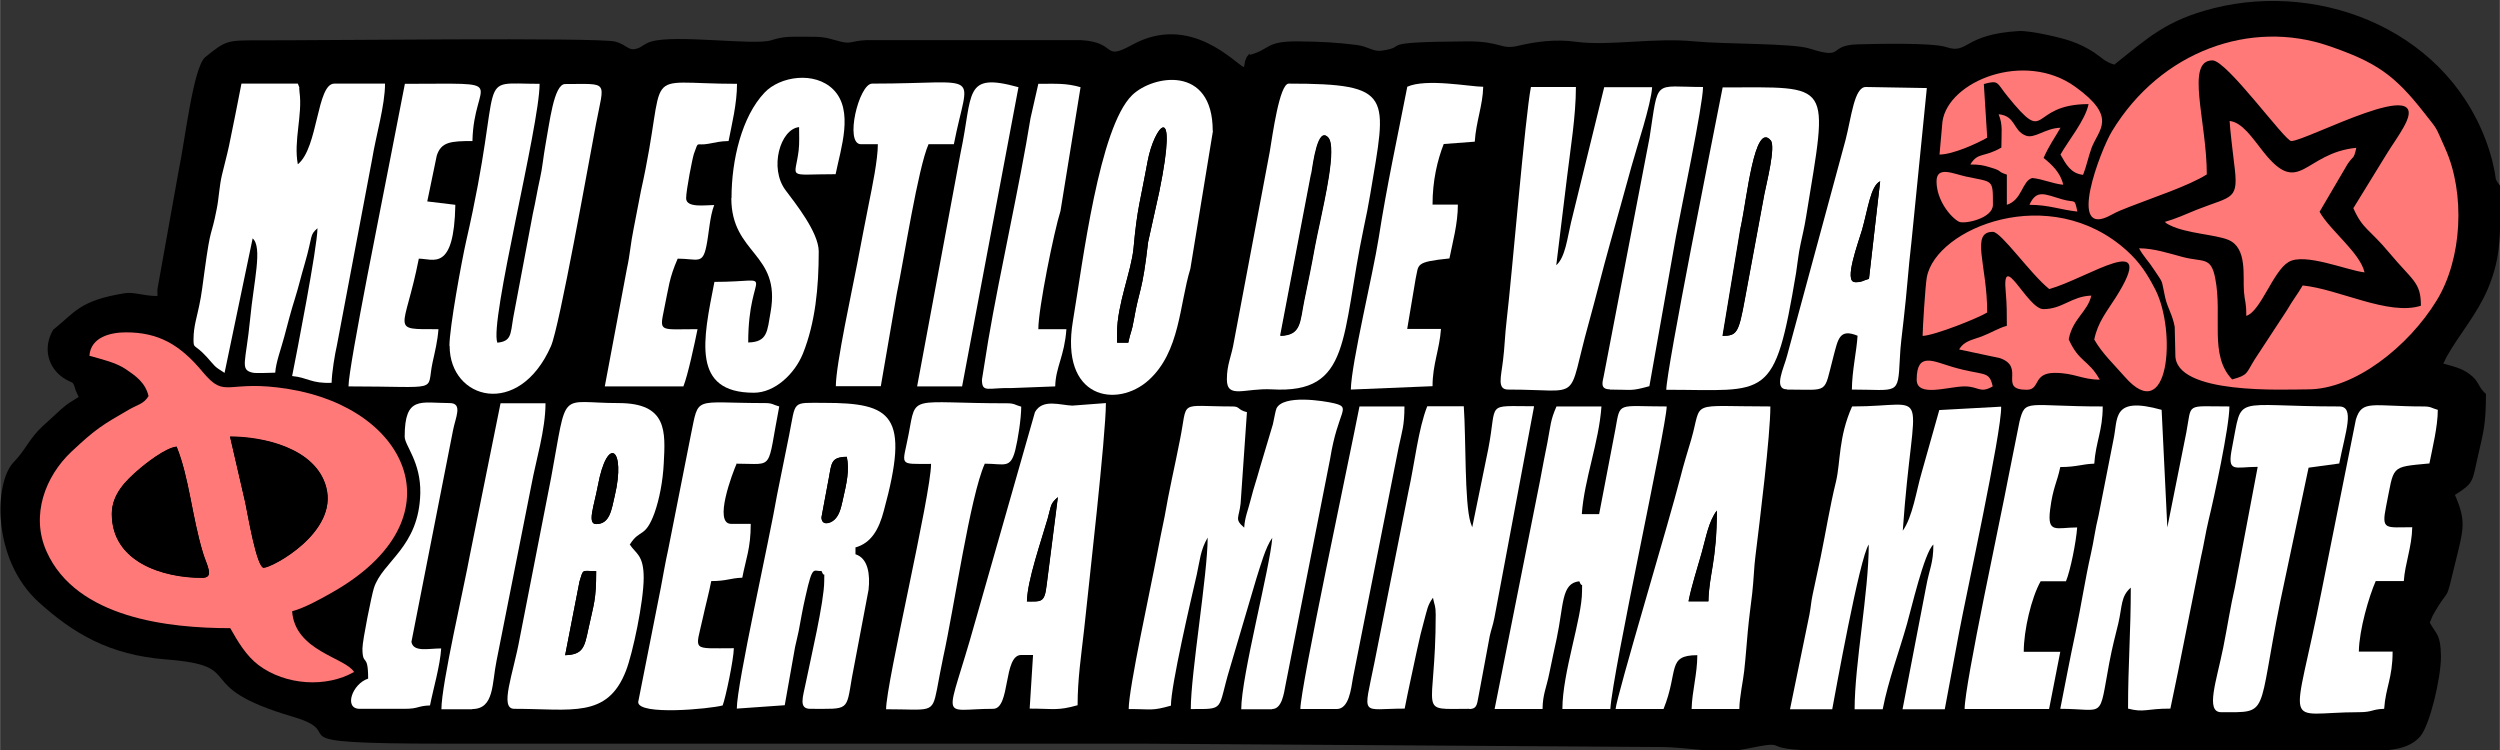 <?xml version="1.0" encoding="UTF-8"?>
<!DOCTYPE svg PUBLIC "-//W3C//DTD SVG 1.1//EN" "http://www.w3.org/Graphics/SVG/1.1/DTD/svg11.dtd">
<!-- Creator: CorelDRAW -->
<svg xmlns="http://www.w3.org/2000/svg" xml:space="preserve" width="33.867mm" height="10.16mm" version="1.1" style="shape-rendering:geometricPrecision; text-rendering:geometricPrecision; image-rendering:optimizeQuality; fill-rule:evenodd; clip-rule:evenodd"
viewBox="0 0 118.39 35.52"
 xmlns:xlink="http://www.w3.org/1999/xlink"
 xmlns:xodm="http://www.corel.com/coreldraw/odm/2003">
 <rect x="0" y="0" width="118.39" height="35.52" fill="#333333" stroke="none"/>
 <defs>
  <style type="text/css">
   <![CDATA[
    .fil0 {fill:black}
    .fil1 {fill:#FF7979}
    .fil2 {fill:white}
   ]]>
  </style>
 </defs>
 <g id="Camada_x0020_1">
  <g id="_2486279087360">
   <path class="fil0" d="M59.17 2.54l-0.13 0.16c-0.14,0.35 -0.04,0.06 -0.13,0.48 -0.36,-0.11 -2.51,-2.59 -5.29,-1.06 -1.46,0.8 -0.66,-0.12 -2.44,-0.22l-10.14 -0c-0.85,0.04 -0.68,0.24 -1.46,0.01 -0.58,-0.17 -0.73,-0.17 -1.47,-0.17 -0.76,0 -1,-0.02 -1.6,0.17 -0.82,0.25 -4.51,-0.29 -5.68,0.06 -0.27,0.08 -0.48,0.26 -0.56,0.29 -0.53,0.22 -0.51,-0.12 -1.14,-0.29 -0.76,-0.21 -14.29,-0.05 -16.75,-0.06 -1.65,-0 -1.65,-0.02 -2.67,0.8 -0.57,0.5 -0.96,3.99 -1.25,5.35l-1.01 5.64 0 0.32c-0.66,0 -1.12,-0.21 -1.57,-0.13 -2.13,0.35 -2.32,0.89 -3.37,1.73 -0.5,0.86 -0.24,1.79 0.49,2.28 0.48,0.32 0.42,0.06 0.58,0.59l0.14 0.31c-0.39,0.25 -0.48,0.27 -0.85,0.6 -0.32,0.29 -0.49,0.46 -0.83,0.76 -0.66,0.6 -0.83,1.15 -1.4,1.73 -0.92,0.95 -1.05,4.61 1.2,6.64 1.63,1.47 3.33,2.49 6.01,2.7 4.01,0.31 1.02,1.25 6,2.71 2.92,0.85 -1.43,1.28 7.2,1.28 11.02,0 22.05,0 33.07,0l24.54 0.16c1.3,-0 2.7,0.35 3.95,0.1 2.49,-0.5 0.35,0.06 3.65,0.06l24.81 0c1.39,0 2.85,0.18 3.56,-0.68 0.44,-0.53 0.97,-2.73 0.97,-3.78 -0.02,-1.04 -0.2,-1 -0.53,-1.59l0.13 -0.32c0.89,-1.59 0.55,-0.34 1.11,-2.65 0.35,-1.43 0.5,-1.84 -0.05,-3.08 0.91,-0.58 0.81,-0.6 1.1,-1.88 0.24,-1.06 0.37,-1.43 0.37,-2.9 -0.4,-0.35 -0.3,-0.6 -0.8,-0.96 -0.37,-0.27 -0.73,-0.34 -1.22,-0.48l0.15 -0.31c0.6,-1.07 1.44,-2.01 1.96,-3.23 0.67,-1.61 0.58,-2.59 0.58,-4.88 -0.29,-0.4 -0.16,-0.22 -0.28,-0.78 -0.09,-0.41 -0.11,-0.51 -0.22,-0.86 -1.77,-5.62 -7.86,-8.08 -13.07,-6.77 -2.24,0.57 -3.08,1.38 -4.7,2.67 -0.45,-0.13 -0.59,-0.33 -0.98,-0.59 -0.36,-0.23 -0.68,-0.38 -1.04,-0.51 -0.45,-0.17 -1.96,-0.52 -2.51,-0.49 -2.64,0.16 -2.37,1.12 -3.43,0.76 -0.66,-0.22 -3.43,-0.15 -4.19,-0.13 -1.46,0.04 -0.57,0.75 -2.28,0.2 -0.82,-0.26 -4.02,-0.2 -5.45,-0.34 -1.93,-0.19 -4.05,0.23 -5.61,0.02 -0.98,-0.14 -1.95,-0 -2.75,0.19 -0.84,0.2 -0.78,-0.22 -2.43,-0.21 -4.53,0.03 -2.62,0.24 -4.03,0.44 -0.4,0.06 -0.64,-0.2 -1.18,-0.27 -0.99,-0.12 -1.68,-0.16 -2.8,-0.17 -1.53,-0.01 -1.28,0.37 -2.26,0.64z"/>
   <path class="fil1" d="M5.29 24.34c0,-0.96 0.73,-1.62 1.22,-2.05 0.37,-0.33 1.33,-1.08 1.85,-1.13 0.6,1.49 0.72,3.29 1.25,5.04 0.18,0.61 0.56,1.17 -0.05,1.17 -1.86,0 -4.27,-0.75 -4.27,-3.02zm10.15 -1.28c0.59,2.15 -2.56,3.82 -2.95,3.82 -0.34,0 -0.76,-2.52 -0.88,-3.09l-0.72 -3.12c1.54,0 4.04,0.53 4.55,2.38zm1.32 8.76c-0.42,-0.68 -2.8,-0.99 -2.93,-2.87 0.59,-0.16 1.35,-0.58 1.91,-0.9 6.04,-3.43 3.66,-8.68 -2.04,-9.62 -3.01,-0.5 -2.99,0.53 -4.11,-0.82 -1.08,-1.3 -2.1,-1.87 -3.63,-1.87 -0.72,0 -1.67,0.22 -1.73,1.11 0.6,0.17 1.26,0.32 1.73,0.64 0.44,0.3 0.92,0.62 1.07,1.27 -0.23,0.38 -0.54,0.41 -0.93,0.64 -1.28,0.74 -1.57,0.91 -2.73,2 -1.22,1.15 -1.94,3 -1.17,4.72 1.42,3.17 5.82,3.63 8.7,3.63 0.37,0.66 0.77,1.32 1.34,1.75 1.28,0.96 3.21,1.08 4.53,0.32z"/>
   <path class="fil2" d="M60.24 33.58c0.47,0 0.56,-0.74 0.64,-1.15l2.11 -10.7c0.37,-2.32 1.04,-2.42 0.19,-2.63 -0.51,-0.12 -2.4,-0.42 -2.73,0.24 -0.05,0.11 -0.13,0.59 -0.17,0.75l-0.63 2.11c-0.17,0.62 -0.26,0.83 -0.41,1.42 -0.14,0.56 -0.29,0.87 -0.32,1.37 -0.47,-0.41 -0.25,-0.43 -0.17,-1.14l0.3 -4.33c-0.45,-0.11 -0.33,-0.27 -0.67,-0.27 -2.65,0 -2.1,-0.37 -2.51,1.62 -0.13,0.64 -0.23,1.15 -0.37,1.79 -0.15,0.7 -0.23,1.15 -0.35,1.81 -0.11,0.55 -0.26,1.24 -0.36,1.8 -0.29,1.55 -1.34,6.32 -1.34,7.31 1.11,0 1.07,0.1 2,-0.16 0,-0.96 0.95,-5.02 1.22,-6.19 0.15,-0.67 0.17,-1.17 0.52,-1.77 0,1.73 -0.8,6.44 -0.8,8.12 1.67,0 1.24,0.08 1.85,-1.93l1.25 -4.23c0.2,-0.62 0.44,-1.51 0.76,-1.95 -0.1,1.39 -1.47,6.56 -1.47,8.12l1.47 0z"/>
   <path class="fil2" d="M90.11 25.14c0.5,-7.15 1.48,-5.89 -2.4,-5.89 -0.65,1.46 -0.54,2.61 -0.76,3.55 -0.3,1.22 -0.47,2.33 -0.73,3.59 -0.11,0.53 -0.26,1.2 -0.38,1.78 -0.08,0.38 -0.07,0.51 -0.15,0.94l-0.92 4.48 2 0c0.14,-0.74 1.3,-7.2 1.73,-7.8 0,2.25 -0.67,5.66 -0.67,7.8l1.33 0c0.28,-1.42 0.76,-2.66 1.15,-4.04 0.19,-0.65 0.82,-3.39 1.25,-3.76 0,0.9 -0.19,1.15 -0.34,1.98l-1.12 5.82 2 0 0.68 -3.65c0.33,-1.76 2.02,-9.49 1.99,-10.68l-2.93 0.16 -0.84 2.98c-0.24,0.81 -0.42,2.09 -0.9,2.75z"/>
   <path class="fil2" d="M9.16 16.07c0,0.48 0.03,0.18 0.63,0.84 0.43,0.47 0.3,0.41 0.84,0.75l1.33 -6.37c0.48,0.42 0.05,2.04 -0.12,3.83 -0.2,2.05 -0.5,2.39 0.12,2.53 0.17,0.04 0.85,0 1.07,0 0.03,-0.49 0.28,-1.14 0.43,-1.71 0.13,-0.5 0.33,-1.26 0.5,-1.79 0.18,-0.57 0.28,-1.03 0.47,-1.67 0.39,-1.34 0.21,-1.33 0.6,-1.67 0,0.88 -1.01,6.05 -1.2,7 0.75,0.07 0.89,0.36 1.87,0.32 0.01,-0.51 0.16,-1.38 0.25,-1.77l1.67 -8.83c0.18,-1.11 0.61,-2.54 0.61,-3.57l-2.4 0c-0.84,0 -0.76,3.04 -1.73,3.82 -0.21,-1.11 0.23,-2.33 0.08,-3.42 -0.05,-0.4 0.06,-0.03 -0.08,-0.4l-2.67 0c-0.19,0.99 -0.37,1.88 -0.59,2.95 -0.1,0.47 -0.24,0.97 -0.33,1.36 -0.13,0.54 -0.15,1.13 -0.25,1.62 -0.28,1.44 -0.27,0.68 -0.58,2.96 -0.07,0.49 -0.14,1.13 -0.25,1.62 -0.1,0.51 -0.27,0.99 -0.27,1.59z"/>
   <path class="fil2" d="M27.44 27.54c0.19,-0.63 0.09,-0.49 0.79,-0.49 0,1.39 -0.11,1.53 -0.37,2.74 -0.18,0.85 -0.25,1.21 -1.1,1.24l0.68 -3.49zm0.79 -2.72c-0.44,0 -0.1,-0.85 0.08,-1.82 0.45,-2.42 1.34,-1.78 0.8,0.48 -0.16,0.66 -0.23,1.34 -0.88,1.34zm1.6 0.96c0.46,-0.74 0.72,-0.28 1.16,-1.48 0.23,-0.64 0.4,-1.52 0.44,-2.35 0.08,-1.51 0.18,-2.86 -2.14,-2.86 -2.88,0 -2.4,-0.74 -3.19,3.51l-1.49 7.62c-0.31,1.71 -0.98,3.35 -0.26,3.35 2.71,0 4.41,0.47 5.29,-1.8 0.32,-0.82 0.84,-3.28 0.84,-4.41 0,-1.1 -0.39,-1.14 -0.67,-1.59z"/>
   <path class="fil2" d="M74.91 24.34c0.12,-1.66 0.81,-3.38 0.93,-5.09l-2.13 0c-0.29,0.66 -0.27,0.87 -0.43,1.71 -0.1,0.52 -0.24,1.18 -0.35,1.81l-2.15 10.81 2.27 0c0.01,-0.71 0.18,-0.99 0.32,-1.69 0.12,-0.6 0.24,-1.13 0.35,-1.65 0.34,-1.6 0.21,-2.62 1.07,-2.71 0.17,0.42 0.13,-0.13 0.13,0.48 0,1.27 -0.93,3.84 -0.93,5.57l2.27 0c0.13,-1.87 2.65,-13.34 2.67,-14.33 -2.37,0 -2.19,-0.25 -2.43,1.08l-0.77 4.02 -0.8 0z"/>
   <path class="fil2" d="M102.78 33.58c0.11,-0.55 0.26,-1.22 0.37,-1.78l1.08 -5.4c0.14,-0.6 0.22,-1.16 0.37,-1.79 0.24,-0.97 0.98,-4.4 0.98,-5.36 -2.11,0 -1.77,-0.2 -2.04,1.23l-0.9 4.5 -0.27 -5.57c-2.37,-0.66 -2.06,0.4 -2.28,1.41l-0.71 3.61c-0.16,0.64 -0.22,1.19 -0.36,1.8 -0.27,1.19 -0.46,2.46 -0.73,3.74 -0.27,1.26 -0.48,2.39 -0.72,3.6 2.16,0 1.81,0.57 2.32,-2.17 0.16,-0.83 0.25,-1.14 0.43,-1.88 0.19,-0.82 0.11,-1.27 0.59,-1.69 0,2.13 -0.13,3.66 -0.13,5.73 0.77,0.2 0.85,0 2,0z"/>
   <path class="fil2" d="M69.57 33.58c0.42,0 0.37,-0.28 0.47,-0.72l0.51 -2.74c0.08,-0.36 0.13,-0.42 0.22,-0.86l1.88 -10.02c-2.34,0 -1.73,-0.24 -2.17,2.02l-0.76 3.71c-0.02,-0.03 -0.03,-0.09 -0.04,-0.11 -0.01,-0.03 -0.03,-0.08 -0.04,-0.11 -0.29,-0.96 -0.21,-3.93 -0.32,-5.51l-1.73 0c-0.42,1.05 -0.6,2.72 -0.89,4.03l-1.61 8.1c-0.53,2.65 -0.68,2.19 1.43,2.19 0.18,-0.93 0.39,-1.84 0.59,-2.8 0.12,-0.56 0.21,-0.93 0.33,-1.36 0.14,-0.5 0.16,-0.74 0.42,-1.09 0.07,0.36 0.13,0.37 0.13,0.8 0,4.83 -0.96,4.46 1.6,4.46z"/>
   <path class="fil2" d="M39.24 22.68c0.14,-0.78 0.11,-1.03 0.86,-1.05 0.13,0.65 -0,1.21 -0.21,2.13 -0.08,0.36 -0.17,0.66 -0.38,0.85 -0.22,0.2 -0.61,0.28 -0.61,-0.12l0.34 -1.82zm1.26 3.25c0.76,-0.21 1.12,-0.86 1.35,-1.73 1.25,-4.56 0.39,-5.12 -2.82,-5.12 -1.56,0 -1.33,-0.14 -1.66,1.52l-0.57 2.82c-0.37,2.17 -1.91,8.97 -1.91,10.14l2.27 -0.16 0.49 -2.76c0.09,-0.43 0.09,-0.35 0.17,-0.75 0.12,-0.64 0.18,-1.02 0.33,-1.67 0.34,-1.52 0.37,-1.14 0.75,-1.18 0.17,0.42 0.13,-0.13 0.13,0.48 0,0.97 -0.65,3.71 -0.88,4.85 -0.13,0.65 -0.34,1.2 0.22,1.2 1.84,0 1.7,0.13 1.97,-1.47l0.79 -4.17c0.08,-0.72 -0.02,-1.49 -0.62,-1.68l0 -0.32z"/>
   <path class="fil2" d="M62.09 8.25c0.09,-0.54 0.31,-2.29 0.8,-1.74 0.42,0.47 -0.2,3.08 -0.39,3.98 -0.08,0.38 -0.18,0.82 -0.24,1.15 -0.17,0.95 -0.32,1.66 -0.51,2.58 -0.21,1.02 -0.13,1.65 -1.13,1.68l1.46 -7.65zm-3.99 9.72c0,0.94 0.86,0.4 2.13,0.47 3.79,0.22 3.26,-2.47 4.36,-7.69 0.12,-0.56 0.21,-1.01 0.3,-1.55 0.78,-4.68 1.15,-5.24 -3.86,-5.24 -0.44,0 -0.77,2.46 -0.9,3.23l-1.69 8.96c-0.12,0.74 -0.34,1.09 -0.34,1.82z"/>
   <path class="fil2" d="M82.44 10.73c0.28,-1.31 0.65,-5 1.41,-4.08 0.25,0.29 -0.19,2.02 -0.3,2.54l-0.92 4.96c-0.3,1.65 -0.38,1.74 -1.06,1.76l0.86 -5.18zm-3.53 7.73c4.82,0 5.12,0.61 6.15,-5.55 0.06,-0.38 0.11,-0.9 0.21,-1.35 0.1,-0.48 0.17,-0.73 0.26,-1.28 1.06,-6.52 1.3,-6.14 -3.95,-6.14 -0.43,2.2 -2.67,13.39 -2.67,14.33z"/>
   <path class="fil2" d="M21.29 16.39c0,2.54 3.28,3.45 4.8,-0 0.4,-0.91 1.79,-8.72 2.13,-10.51 0.4,-2.1 0.64,-1.9 -1.46,-1.9 -0.54,0 -0.74,1.87 -0.93,2.87 -0.1,0.55 -0.15,1.12 -0.26,1.6 -0.13,0.57 -0.2,1.05 -0.34,1.67l-0.93 4.93c-0.13,0.8 -0.09,1.11 -0.75,1.18 -0.39,-0.97 2,-10.27 2,-12.26 -3.2,0 -1.6,-0.73 -3.48,7.46 -0.21,0.93 -0.79,4.09 -0.79,4.95z"/>
   <path class="fil2" d="M79.97 28.48c0.15,-0.76 0.4,-1.5 0.62,-2.29 0.21,-0.77 0.33,-1.48 0.72,-2.01 0,2.4 -0.38,3.05 -0.4,4.3l-0.93 0zm2.4 5.09c0.01,-0.57 0.18,-1.33 0.23,-1.79 0.08,-0.73 0.11,-1.22 0.17,-1.87 0.06,-0.64 0.13,-1.14 0.21,-1.81 0.07,-0.6 0.09,-1.3 0.15,-1.74 0.21,-1.7 0.71,-5.74 0.71,-7.11 -3.95,0 -3.2,-0.33 -3.75,1.57 -0.16,0.54 -0.36,1.18 -0.51,1.78 -0.49,1.95 -3.03,10.38 -3.07,10.98l2.27 0c0.73,-1.81 0.14,-2.55 1.6,-2.55 0,0.89 -0.25,1.71 -0.27,2.55l2.27 0z"/>
   <path class="fil2" d="M48.63 28.48c0,-0.94 0.7,-2.94 0.98,-3.92 0.18,-0.62 0.11,-0.68 0.48,-1.01l-0.53 4.15c-0.1,0.86 -0.24,0.79 -0.94,0.79zm2.4 4.93c0,-1.25 0.17,-2.35 0.31,-3.61 0.21,-2.03 1.03,-9.16 1.03,-10.71l-1.59 0.12c-0.58,-0.02 -1.41,-0.34 -1.77,0.31l-2.85 9.99c-1.35,4.84 -1.72,4.06 0.87,4.06 0.83,0 0.47,-2.55 1.33,-2.55l0.56 0 -0.16 2.54c1.15,0 1.31,0.11 2.27,-0.16z"/>
   <path class="fil2" d="M52.9 15.75c0,-1.33 0.68,-2.92 0.78,-4 0.18,-1.93 0.32,-2.21 0.67,-4.13 0.3,-1.61 1.48,-3.1 0.55,1.45l-0.53 2.39c-0.28,2.44 -0.42,2.21 -0.67,3.66 -0.11,0.66 -0.16,0.57 -0.27,1.11l-0.53 0 0 -0.48zm4.53 -9.55c0,-3.15 -2.85,-2.64 -3.82,-1.69 -1.56,1.53 -2.33,7.88 -2.8,10.68 -0.63,3.73 2.1,4.15 3.58,2.82 1.5,-1.35 1.46,-3.59 1.98,-5.28l1.07 -6.53z"/>
   <path class="fil2" d="M71.44 18.45c3.59,0 2.73,0.68 3.79,-3.12 0.36,-1.3 0.66,-2.53 1,-3.74 0.36,-1.27 0.67,-2.4 1.03,-3.7 0.25,-0.91 0.93,-2.94 0.98,-3.76l-2.27 0 -1.57 6.4c-0.17,0.71 -0.27,1.66 -0.7,2.03l0.51 -4.17c0.16,-1.34 0.42,-2.89 0.42,-4.27l-2.13 0c-0.27,1.37 -0.9,8.93 -1.15,11.05 -0.08,0.66 -0.1,1.35 -0.17,1.88 -0.09,0.79 -0.3,1.4 0.24,1.4z"/>
   <path class="fil2" d="M87.84 13.36c-0.53,0 0.16,-1.85 0.34,-2.46 0.29,-1 0.41,-2.09 0.86,-2.31l-0.53 4.62c-0.3,0.08 -0.31,0.16 -0.67,0.16zm-3.2 5.09c2.02,0 1.71,0.24 2.18,-1.54 0.23,-0.87 0.29,-1.36 1.15,-1.01 -0.05,0.77 -0.26,1.64 -0.27,2.55 2.2,0 2.18,0.3 2.27,-1.43 0.03,-0.71 0.1,-1.11 0.18,-1.86 0.16,-1.36 0.22,-2.42 0.37,-3.69l0.73 -7.3 -2.89 -0.05c-0.55,0 -0.68,1.43 -0.96,2.51l-2.77 10.22c-0.14,0.56 -0.67,1.59 0,1.59z"/>
   <path class="fil2" d="M34.63 9.38c0,2.68 2.36,2.59 1.86,5.4 -0.16,0.91 -0.14,1.42 -1.06,1.44 0,-3.61 1.53,-2.87 -1.6,-2.87 -0.54,2.75 -1.1,5.25 1.87,5.25 0.99,0 1.93,-0.89 2.32,-1.85 0.59,-1.47 0.75,-3.14 0.75,-4.84 0,-0.91 -1.13,-2.31 -1.57,-2.9 -0.79,-1.05 -0.25,-2.9 0.64,-2.99 0,0.34 0.02,0.77 -0.02,1.1 -0.17,1.39 -0.62,1.13 1.75,1.13 0.24,-1.21 0.88,-3.02 -0.11,-4.01 -0.88,-0.88 -2.53,-0.63 -3.26,0.15 -1.07,1.13 -1.56,3.18 -1.56,4.98z"/>
   <path class="fil2" d="M34.9 21.96c1.8,0 1.4,0.38 2,-2.71 -0.3,-0.08 -0.31,-0.16 -0.67,-0.16 -3.45,0 -3.12,-0.39 -3.52,1.53l-1.07 5.41c-0.14,0.63 -0.24,1.23 -0.35,1.81l-1.07 5.41c0,0.65 3.42,0.32 4,0.16 0.14,-0.36 0.52,-2.17 0.53,-2.71 -2.04,0 -1.82,0.17 -1.47,-1.43 0.13,-0.6 0.29,-1.18 0.4,-1.75 0.74,0 0.89,-0.14 1.47,-0.16 0.17,-0.89 0.4,-1.39 0.4,-2.55l-0.93 0c-0.85,0 0.07,-2.42 0.27,-2.87z"/>
   <path class="fil2" d="M115.05 21.96c0.14,-0.71 0.4,-1.76 0.4,-2.55 -0.3,-0.08 -0.31,-0.16 -0.67,-0.16 -2.43,0 -2.92,-0.34 -3.21,0.62l-1.62 8.1c-1.35,6.88 -1.92,5.76 1.76,5.76 0.67,0 0.6,-0.14 1.2,-0.16 0.07,-1.02 0.4,-1.46 0.4,-2.71l-1.6 0c0.02,-1.05 0.48,-2.61 0.8,-3.34l1.33 0c0.06,-0.85 0.38,-1.6 0.4,-2.55 -1.25,0 -1.47,0.16 -1.24,-0.98 0.4,-1.96 0.16,-1.86 2.04,-2.04z"/>
   <path class="fil2" d="M99.18 21.96c0.07,-1.03 0.4,-1.57 0.4,-2.71 -3.63,0 -3.66,-0.39 -3.94,0.71l-0.54 2.7c-0.3,1.63 -2.06,9.75 -2.06,10.92l4 0c0.18,-0.91 0.36,-1.82 0.53,-2.71l-1.73 0c0,-1.02 0.36,-2.56 0.8,-3.34l1.2 0c0.21,-0.51 0.48,-1.85 0.53,-2.55 -0.98,0 -1.43,0.32 -1.28,-0.85 0.13,-1.04 0.33,-1.28 0.48,-2.01 0.77,0 1.02,-0.14 1.6,-0.16z"/>
   <path class="fil2" d="M16.49 18.3c4.47,0 3.68,0.31 3.99,-1.13 0.11,-0.5 0.24,-1.02 0.28,-1.58 -2.36,0 -1.61,0.13 -0.93,-3.34 0.68,0 1.67,0.65 1.73,-2.55l-1.33 -0.16 0.45 -2.17c0.21,-0.65 0.66,-0.69 1.69,-0.69 0.06,-2.99 1.97,-2.71 -3.2,-2.71l-0.68 3.49c-0.29,1.54 -1.99,9.89 -1.99,10.84z"/>
   <path class="fil2" d="M66.64 4.13c-0.46,2.36 -0.97,4.69 -1.35,7.14 -0.27,1.72 -1.29,5.9 -1.32,7.18l3.87 -0.16c0,-1.03 0.33,-1.73 0.4,-2.71l-1.6 0 0.4 -2.38c0.16,-0.68 -0.06,-0.79 1.6,-0.96 0.15,-0.76 0.4,-1.64 0.4,-2.55l-1.2 0c0,-1.14 0.23,-2.1 0.53,-2.87l1.47 -0.11c0.06,-0.95 0.38,-1.72 0.4,-2.6 -0.6,0 -2.71,-0.41 -3.6,0z"/>
   <path class="fil2" d="M28.63 18.3l3.73 0c0.21,-0.52 0.54,-2.06 0.67,-2.71 -1.78,0 -1.81,0.16 -1.59,-0.91 0.23,-1.09 0.24,-1.49 0.65,-2.43 0.94,0 1.18,0.3 1.36,-0.6 0.12,-0.58 0.16,-1.41 0.37,-1.94 -0.41,0 -1.33,0.15 -1.33,-0.32 0,-0.38 0.3,-1.91 0.37,-2.11 0.24,-0.65 0.07,-0.36 0.68,-0.47 0.41,-0.07 0.53,-0.12 0.96,-0.13 0.15,-0.77 0.4,-1.77 0.4,-2.71 -4.77,0 -3.2,-0.97 -4.55,5.07l-0.35 1.81c-0.14,0.68 -0.17,1.22 -0.31,1.85l-1.05 5.59z"/>
   <path class="fil2" d="M110.78 21.96c0.3,-1.53 0.75,-2.71 0,-2.71 -5.15,0 -4.56,-0.63 -5.07,1.93 -0.25,1.25 0.1,0.93 1.21,0.93l-1.08 5.71c-0.21,0.9 -0.35,1.84 -0.55,2.84 -0.32,1.59 -0.86,3.07 -0.1,3.07 2.32,0 1.69,0.23 2.8,-5.25l1.34 -6.33 1.46 -0.2z"/>
   <path class="fil2" d="M46.63 21.96c0.94,0 1.22,0.26 1.45,-0.65 0.12,-0.48 0.28,-1.48 0.28,-2.05 -0.3,-0.08 -0.31,-0.16 -0.67,-0.16 -4.65,0 -4.3,-0.47 -4.66,1.45 -0.29,1.54 -0.54,1.42 1.06,1.42 0,1.44 -2.13,10.39 -2.13,11.62 2.12,0 2.18,0.23 2.41,-0.94 0.1,-0.53 0.18,-0.98 0.3,-1.55 0.51,-2.3 1.27,-7.59 1.96,-9.13z"/>
   <path class="fil2" d="M40.77 6.83l0.8 0c0,0.74 -0.27,2.03 -0.43,2.83 -0.17,0.84 -0.36,1.85 -0.55,2.84 -0.21,1.11 -1.01,4.76 -1.01,5.79l2.13 0 0.75 -4.35c0.36,-1.74 1.01,-5.97 1.51,-7.11l1.2 0c0.7,-3.59 1.47,-2.87 -3.87,-2.87 -0.63,0 -1.32,2.87 -0.53,2.87z"/>
   <path class="fil2" d="M46.5 17.98c0,0.65 0.3,0.37 1.37,0.4l2.1 -0.08c0.02,-0.92 0.44,-1.43 0.53,-2.71l-1.33 0c0,-0.98 0.75,-4.66 1.05,-5.6l0.95 -5.86c-0.7,-0.2 -1.14,-0.16 -2,-0.16l-0.37 1.63c-0.51,3.17 -1.44,7.23 -2,10.51l-0.3 1.87z"/>
   <path class="fil2" d="M22.36 33.58c1.05,0 0.93,-1.22 1.15,-2.28l1.66 -8.37c0.2,-1.09 0.66,-2.58 0.66,-3.83l-2.13 0 -1.45 7.18c-0.27,1.49 -1.35,6.13 -1.35,7.31l1.47 0z"/>
   <path class="fil2" d="M63.3 33.58c0.58,0 0.68,-0.94 0.77,-1.47l2.17 -10.95c0.15,-0.71 0.27,-1 0.27,-1.91l-2.13 0c-0.47,2.42 -2.8,13.31 -2.8,14.33l1.73 0z"/>
   <path class="fil2" d="M76.24 18.45c1.09,0 0.96,0.09 1.87,-0.16l1.26 -7.1c0.23,-1.26 1.28,-6.22 1.28,-7.07 -2.38,0 -2.09,-0.44 -2.53,2.39l-2.17 11.29c-0.06,0.3 -0.19,0.64 0.3,0.64z"/>
   <path class="fil2" d="M43.43 18.3l2.13 0 2.67 -14.17c-2.63,-0.73 -2.14,0.29 -2.74,3.1l-2.06 11.07z"/>
   <path class="fil2" d="M20.89 30.71c-0.61,0 -1.32,0.19 -1.41,-0.31l1.97 -10.02c0.11,-0.59 0.48,-1.29 -0.16,-1.29 -1.36,0 -2.13,-0.37 -2.13,1.59 0,0.42 0.77,1.19 0.74,2.68 -0.06,2.58 -1.8,3.22 -2.2,4.5 -0.1,0.31 -0.54,2.47 -0.54,2.85 0,0.89 0.27,0.16 0.27,1.43 -0.75,0.24 -1.17,1.43 -0.4,1.43l2.13 0c0.67,0 0.6,-0.14 1.2,-0.16 0.15,-0.77 0.48,-1.88 0.53,-2.71z"/>
   <path class="fil0" d="M12.49 26.89c0.39,0 3.54,-1.68 2.95,-3.82 -0.51,-1.86 -3.01,-2.38 -4.55,-2.38l0.72 3.12c0.12,0.57 0.54,3.09 0.88,3.09z"/>
   <path class="fil0" d="M5.29 24.34c0,2.27 2.41,3.02 4.27,3.02 0.61,0 0.24,-0.56 0.05,-1.17 -0.53,-1.75 -0.65,-3.55 -1.25,-5.04 -0.52,0.05 -1.49,0.81 -1.85,1.13 -0.49,0.43 -1.22,1.09 -1.22,2.05z"/>
   <path class="fil0" d="M60.64 15.91c1,-0.03 0.92,-0.66 1.13,-1.68 0.19,-0.92 0.34,-1.63 0.51,-2.58 0.06,-0.33 0.16,-0.77 0.24,-1.15 0.18,-0.91 0.8,-3.51 0.39,-3.98 -0.49,-0.55 -0.71,1.2 -0.8,1.74l-1.46 7.65z"/>
   <path class="fil1" d="M94.78 6.99c-0.85,0.49 -1.1,0.2 -1.47,0.8 0.44,0 0.63,0.04 0.95,0.14 0.62,0.18 0.28,0.18 0.78,0.34l0 1.43c0.73,-0.23 0.71,-1.12 1.2,-1.27 0.51,0.05 0.96,0.27 1.47,0.32 -0.13,-0.59 -0.56,-0.97 -0.93,-1.27 0.28,-0.63 0.5,-0.9 0.8,-1.43 -0.73,0.02 -1.23,0.54 -1.65,0.37 -0.61,-0.24 -0.46,-0.93 -1.28,-1.01 0.21,0.51 0.13,0.87 0.13,1.59zm1.33 2.71c0.92,0 1.49,0.24 2.27,0.32 -0.15,-0.67 -0.07,-0.39 -0.72,-0.58 -0.81,-0.23 -1.21,-0.5 -1.55,0.26zm-4.4 -1.11c0,0.88 0.65,1.69 1.06,1.91 0.25,0.13 1.61,-0.15 1.61,-0.8 0,-1.24 0.02,-1.06 -1.28,-1.34 -0.6,-0.13 -1.39,-0.52 -1.39,0.23zm0.13 -1.27c0.65,0 1.8,-0.53 2.27,-0.8l-0.16 -2.54c0.73,-0.2 0.59,-0.07 1.13,0.59 1.96,2.41 0.95,0.36 3.83,0.36 -0.15,0.76 -0.98,1.76 -1.33,2.39 0.25,0.44 0.48,0.9 1.07,0.96 0.16,-0.4 0.25,-0.86 0.4,-1.27 0.33,-0.88 1.26,-1.44 -0.77,-2.9 -2.4,-1.73 -6.02,-0.27 -6.29,1.65l-0.14 1.57zm10.67 3.18c0.1,0.08 0.07,0.08 0.26,0.17 0.78,0.39 2.17,0.44 2.76,0.69 0.91,0.38 0.68,1.72 0.74,2.46 0.04,0.49 0.11,0.46 0.11,1.14 0.69,-0.22 1.26,-2.11 2,-2.55 0.76,-0.46 2.78,0.4 3.6,0.49 -0.21,-0.93 -1.65,-2 -2.13,-2.87l1.32 -2.25c0.29,-0.44 0.29,-0.19 0.42,-0.78 -2.49,0.25 -2.68,2.38 -4.41,0.18 -0.5,-0.63 -0.99,-1.39 -1.59,-1.45 0.03,0.48 0.14,1.4 0.21,1.98 0.24,1.8 -0.04,1.54 -1.76,2.22 -0.54,0.22 -0.99,0.43 -1.52,0.58zm-11.47 5.41c0.58,-0.02 2.65,-0.85 3.07,-1.11 0,-2.26 -0.81,-3.82 0.27,-3.82 0.39,0 1.79,2.01 2.67,2.71 1.82,-0.51 5.23,-2.89 3.14,0.41 -0.4,0.63 -0.85,1.17 -1.01,1.98 0.35,0.63 0.97,1.22 1.45,1.77 2.09,2.39 2.45,-2.13 1.45,-4.12 -0.4,-0.78 -0.76,-1.32 -1.37,-1.87 -3.63,-3.27 -9.03,-1.06 -9.46,1.27 -0.07,0.36 -0.2,2.45 -0.2,2.79zm4 -0.48c-0.4,0.11 -0.74,0.33 -1.18,0.5 -0.44,0.17 -0.83,0.2 -1.08,0.62l1.93 0.41c1.24,0.43 -0.11,1.5 1.27,1.5 0.66,0 0.27,-0.8 1.33,-0.8 0.94,0 1.28,0.32 2.13,0.32 -0.53,-0.95 -0.98,-0.81 -1.47,-1.91 0.19,-0.99 0.89,-1.29 1.07,-2.07 -0.94,0.03 -1.36,0.64 -2.27,0.64 -0.76,0 -1.99,-2.9 -1.78,-0.78 0.05,0.57 0.05,1 0.05,1.57zm-4.27 2.55c0,0.86 1.5,0.32 2.27,0.32 0.68,0 0.72,0.35 1.33,0 -0.17,-0.78 -0.4,-0.48 -1.9,-0.92 -0.92,-0.27 -1.7,-0.73 -1.7,0.6zm13.74 -9.71c0,-2.54 -1.03,-5.41 0.27,-5.41 0.68,0 3.43,3.82 3.73,3.82 0.72,0 6.82,-3.31 5.33,-0.67 -0.25,0.45 -0.54,0.84 -0.81,1.28l-1.58 2.57c0.45,1.01 0.73,0.95 1.7,2.11 1.12,1.34 1.5,1.39 1.5,2.51 -1.53,0.49 -3.89,-0.79 -5.6,-0.96 -0.23,0.4 -0.46,0.68 -0.75,1.18l-1.52 2.32c-0.42,0.67 -0.3,0.74 -1.07,0.95 -1.1,-1.14 -0.45,-2.99 -0.8,-4.78 -0.2,-1.06 -0.57,-0.76 -1.55,-1.02 -0.64,-0.17 -1.36,-0.41 -2.06,-0.41 0.22,0.4 0.44,0.59 0.73,1.04 0.46,0.7 0.3,0.36 0.51,1.3 0.12,0.51 0.34,0.79 0.45,1.38l0.03 1.32c-0.03,1.92 5.2,1.64 6.29,1.64 2.2,0 4.75,-2.03 6.08,-4.2 1.22,-1.98 1.37,-5.08 0.41,-7.21 -0.51,-1.14 -0.32,-0.82 -0.99,-1.68 -1.43,-1.83 -2.3,-2.41 -4.54,-3.18 -3.65,-1.25 -7.93,0.21 -10.26,4.06 -0.51,0.84 -2.18,5.14 -0.03,3.95 0.31,-0.17 0.5,-0.24 0.88,-0.39 1.09,-0.43 2.78,-0.98 3.65,-1.53z"/>
   <path class="fil0" d="M52.9 15.75l0 0.48 0.53 0c0.11,-0.54 0.15,-0.45 0.27,-1.11 0.25,-1.45 0.39,-1.21 0.67,-3.66l0.53 -2.39c0.93,-4.55 -0.25,-3.06 -0.55,-1.45 -0.35,1.93 -0.5,2.2 -0.67,4.13 -0.1,1.09 -0.78,2.67 -0.78,4z"/>
   <path class="fil0" d="M81.58 15.91c0.67,-0.02 0.76,-0.11 1.06,-1.76l0.92 -4.96c0.1,-0.53 0.54,-2.25 0.3,-2.54 -0.77,-0.91 -1.13,2.77 -1.41,4.08l-0.86 5.18z"/>
   <path class="fil0" d="M26.76 31.03c0.85,-0.02 0.92,-0.38 1.1,-1.24 0.26,-1.22 0.37,-1.36 0.37,-2.74 -0.69,0 -0.59,-0.13 -0.79,0.49l-0.68 3.49z"/>
   <path class="fil0" d="M87.84 13.36c0.36,0 0.37,-0.08 0.67,-0.16l0.53 -4.62c-0.46,0.22 -0.58,1.32 -0.86,2.31 -0.18,0.61 -0.87,2.46 -0.34,2.46z"/>
   <path class="fil0" d="M48.63 28.48c0.7,0 0.84,0.07 0.94,-0.79l0.53 -4.15c-0.38,0.33 -0.31,0.39 -0.48,1.01 -0.28,0.98 -0.98,2.98 -0.98,3.92z"/>
   <path class="fil0" d="M28.23 24.82c0.65,0 0.73,-0.68 0.88,-1.34 0.53,-2.26 -0.35,-2.9 -0.8,-0.48 -0.18,0.97 -0.52,1.82 -0.08,1.82z"/>
   <path class="fil0" d="M79.97 28.48l0.93 0c0.02,-1.24 0.4,-1.9 0.4,-4.3 -0.39,0.53 -0.5,1.24 -0.72,2.01 -0.22,0.79 -0.47,1.53 -0.62,2.29z"/>
   <path class="fil0" d="M38.9 24.5c0,0.4 0.39,0.32 0.61,0.12 0.21,-0.19 0.3,-0.49 0.38,-0.85 0.21,-0.92 0.34,-1.48 0.21,-2.13 -0.74,0.02 -0.72,0.26 -0.86,1.05l-0.34 1.82z"/>
  </g>
 </g>
</svg>
